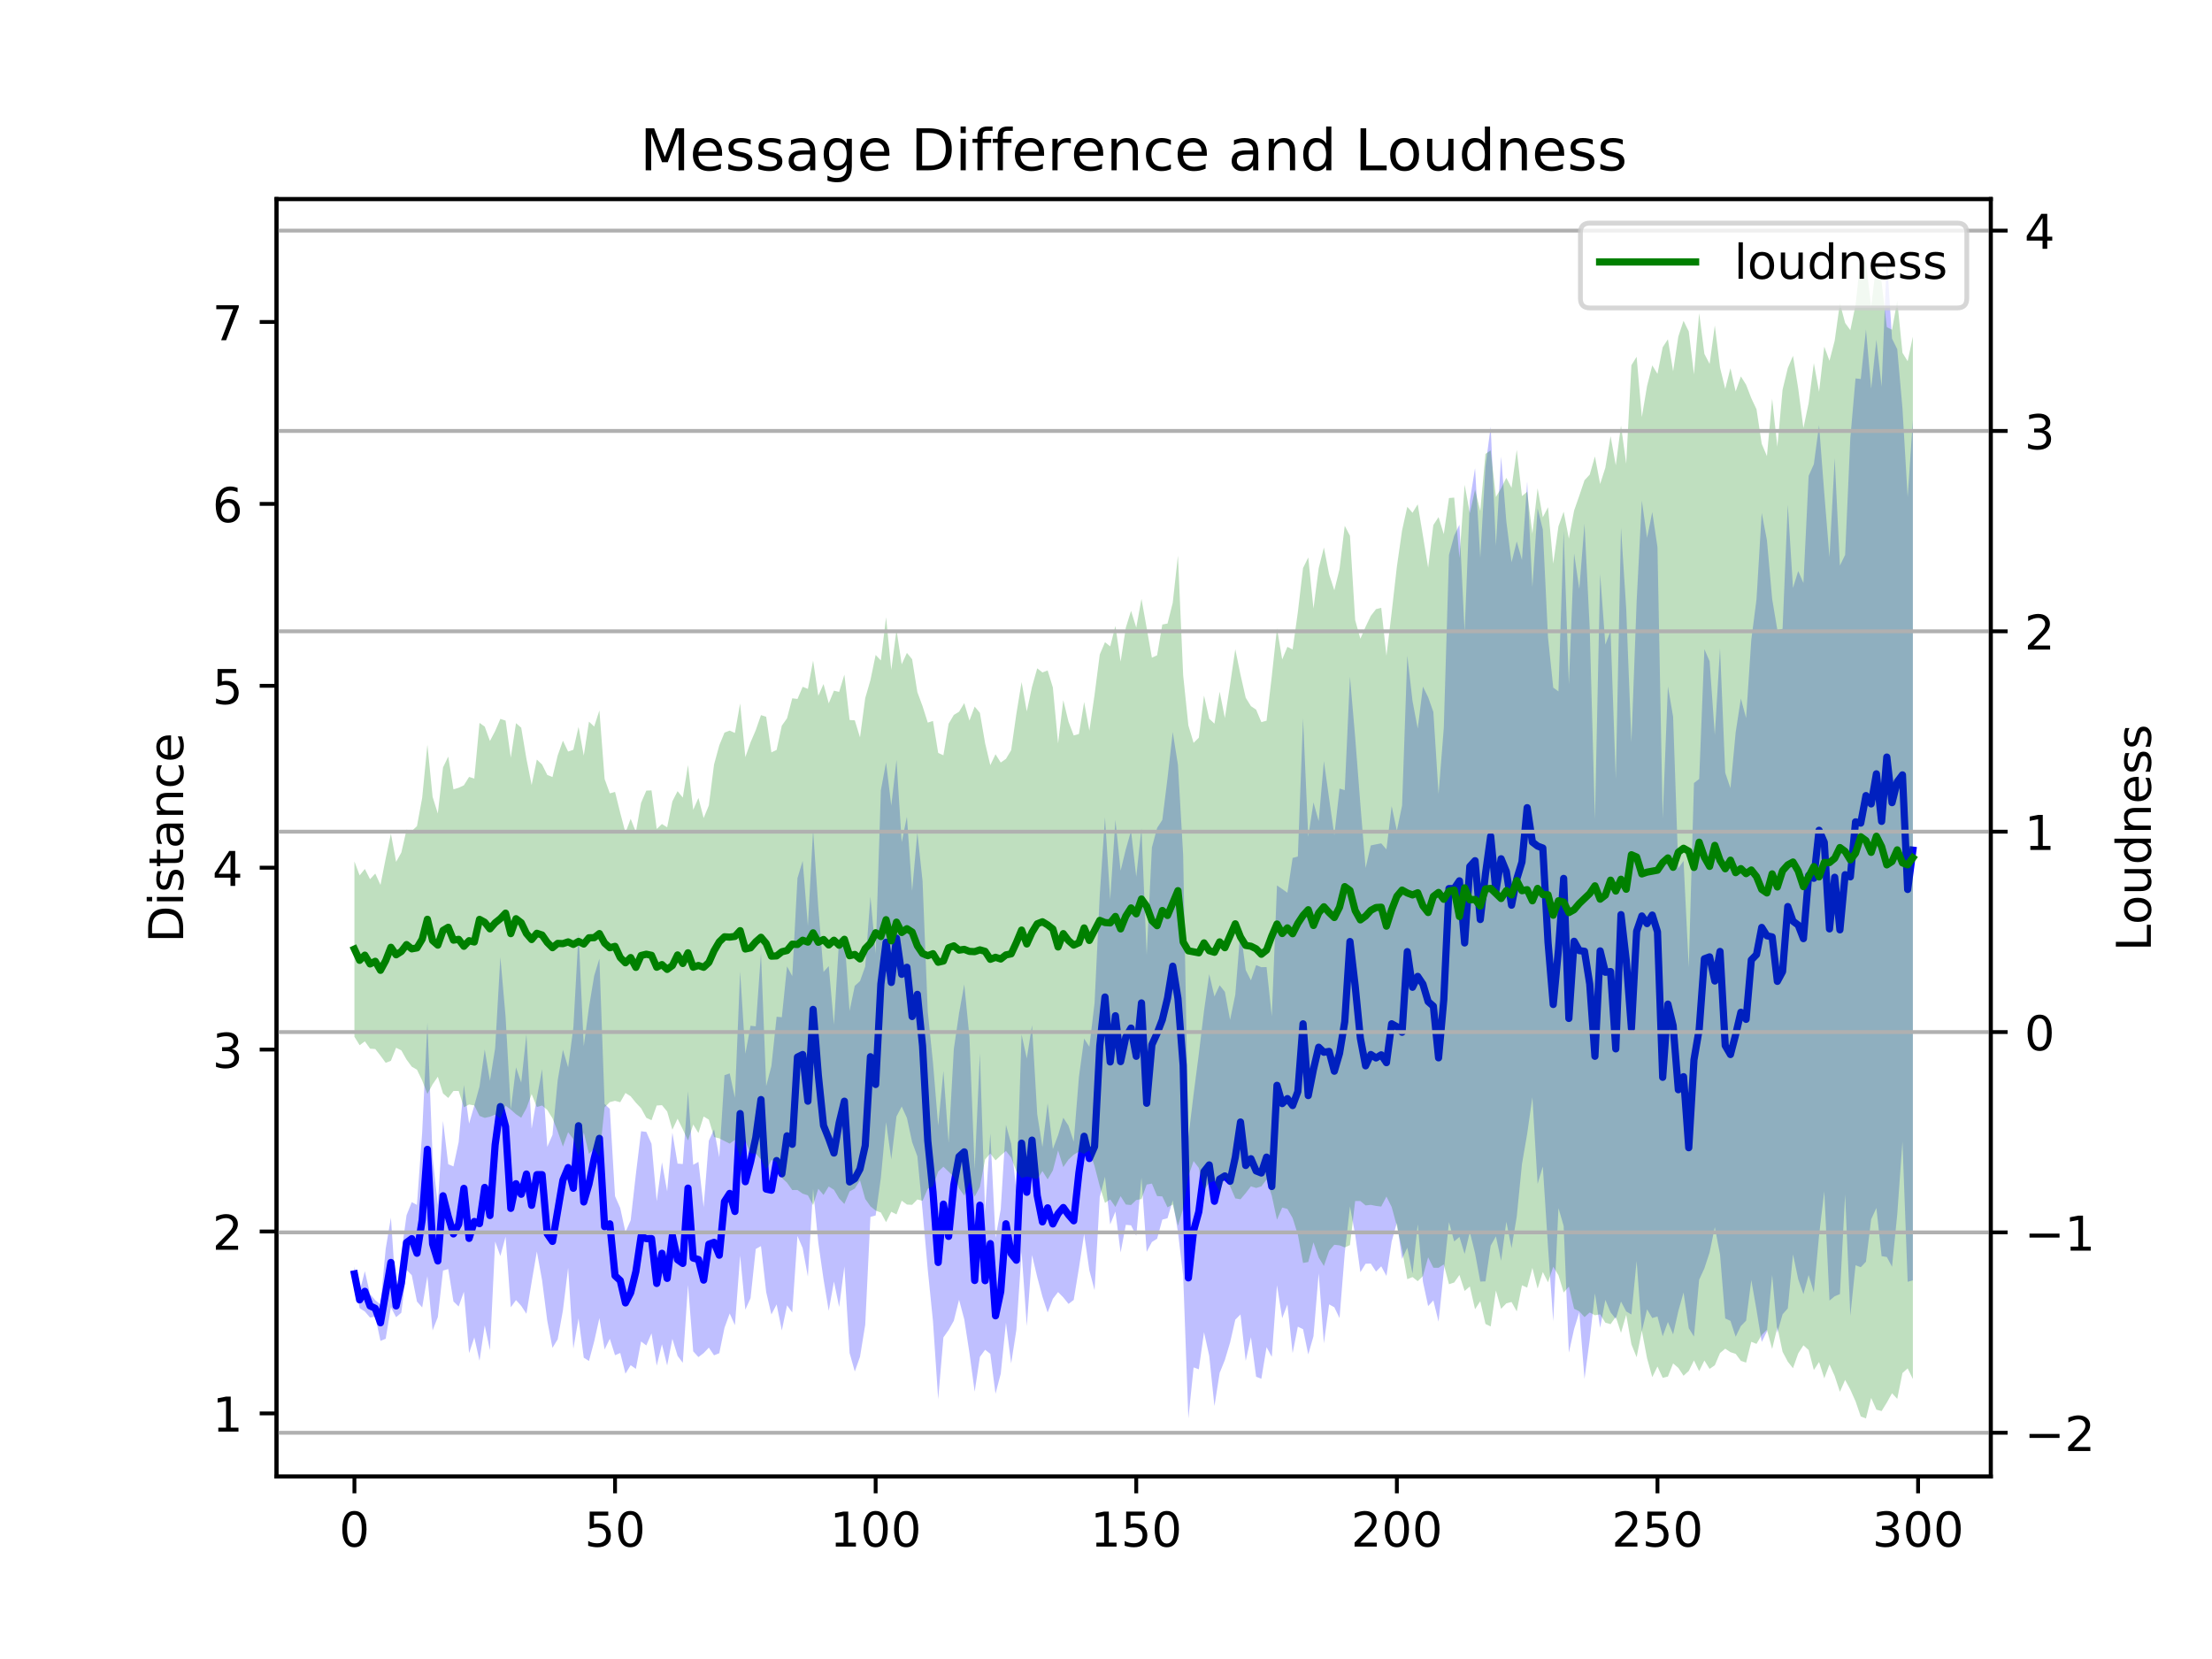 <?xml version="1.0" encoding="utf-8" standalone="no"?>
<!DOCTYPE svg PUBLIC "-//W3C//DTD SVG 1.1//EN"
  "http://www.w3.org/Graphics/SVG/1.1/DTD/svg11.dtd">
<!-- Created with matplotlib (https://matplotlib.org/) -->
<svg height="345.6pt" version="1.1" viewBox="0 0 460.8 345.6" width="460.8pt" xmlns="http://www.w3.org/2000/svg" xmlns:xlink="http://www.w3.org/1999/xlink">
 <defs>
  <style type="text/css">
*{stroke-linecap:butt;stroke-linejoin:round;}
  </style>
 </defs>
 <g id="figure_1">
  <g id="patch_1">
   <path d="M 0 345.6 
L 460.8 345.6 
L 460.8 0 
L 0 0 
z
" style="fill:#ffffff;"/>
  </g>
  <g id="axes_1">
   <g id="patch_2">
    <path d="M 57.6 307.584 
L 414.72 307.584 
L 414.72 41.472 
L 57.6 41.472 
z
" style="fill:#ffffff;"/>
   </g>
   <g id="PolyCollection_1">
    <path clip-path="url(#pe63320ca0f)" d="M 73.833 263.842 
L 73.833 266.896 
L 74.919 272.53 
L 76.004 273.203 
L 77.09 274.478 
L 78.176 274.266 
L 79.262 279.339 
L 80.348 278.882 
L 81.433 272.334 
L 82.519 274.389 
L 83.605 273.464 
L 84.691 264.527 
L 85.777 265.653 
L 86.862 271.138 
L 87.948 272.367 
L 89.034 265.833 
L 90.12 277.148 
L 91.206 274.368 
L 92.291 264.687 
L 93.377 264.364 
L 94.463 271.114 
L 95.549 272.164 
L 96.635 269.096 
L 97.72 281.893 
L 98.806 278.613 
L 99.892 283.471 
L 100.978 276.091 
L 102.064 281.281 
L 103.149 258.628 
L 104.235 261.657 
L 105.321 257.613 
L 106.407 272.34 
L 107.493 270.83 
L 108.578 272.038 
L 109.664 273.678 
L 110.75 267.068 
L 111.836 260.702 
L 112.922 266.686 
L 114.007 275.148 
L 115.093 280.789 
L 116.179 278.996 
L 117.265 272.99 
L 118.351 264.108 
L 119.436 280.964 
L 120.522 274.63 
L 121.608 282.828 
L 122.694 283.518 
L 123.78 279.442 
L 124.865 274.583 
L 125.951 281.126 
L 127.037 278.894 
L 128.123 282.318 
L 129.209 281.85 
L 130.294 286.161 
L 131.38 284.39 
L 132.466 285.159 
L 133.552 279.448 
L 134.638 280.282 
L 135.723 277.76 
L 136.809 284.496 
L 137.895 280.029 
L 138.981 284.449 
L 140.067 278.902 
L 141.152 282.446 
L 142.238 283.9 
L 143.324 267.671 
L 144.41 281.509 
L 145.496 282.706 
L 146.581 281.879 
L 147.667 280.74 
L 148.753 282.344 
L 149.839 281.889 
L 150.925 276.606 
L 152.01 273.618 
L 153.096 276.059 
L 154.182 261.576 
L 155.268 272.831 
L 156.354 270.427 
L 157.439 260.184 
L 158.525 259.584 
L 159.611 269.182 
L 160.697 273.827 
L 161.783 271.727 
L 162.868 277.153 
L 163.954 271.922 
L 165.04 273.428 
L 166.126 257.474 
L 167.212 260.015 
L 168.297 265.936 
L 169.383 247.678 
L 170.469 258.898 
L 171.555 266.474 
L 172.641 273.062 
L 173.726 266.96 
L 174.812 272.277 
L 175.898 263.815 
L 176.984 281.846 
L 178.07 285.71 
L 179.155 282.65 
L 180.241 275.971 
L 181.327 253.499 
L 182.413 253.203 
L 183.499 245.383 
L 184.584 233.774 
L 185.67 241.513 
L 186.756 232.579 
L 187.842 230.508 
L 188.928 232.884 
L 190.013 237.927 
L 191.099 240.876 
L 192.185 252.198 
L 193.271 264.507 
L 194.357 275.238 
L 195.442 291.487 
L 196.528 278.603 
L 197.614 277.068 
L 198.7 275.137 
L 199.786 270.758 
L 200.871 274.842 
L 201.957 281.858 
L 203.043 289.916 
L 204.129 282.677 
L 205.215 281.181 
L 206.3 282.029 
L 207.386 290.337 
L 208.472 286.19 
L 209.558 275.553 
L 210.644 284.027 
L 211.729 277.004 
L 212.815 260.774 
L 213.901 276.265 
L 214.987 261.455 
L 216.073 266.028 
L 217.158 270.121 
L 218.244 273.41 
L 219.33 270.565 
L 220.416 269.158 
L 221.502 270.269 
L 222.587 271.625 
L 223.673 270.798 
L 224.759 264.183 
L 225.845 257.049 
L 226.931 264.635 
L 228.016 268.767 
L 229.102 249.303 
L 230.188 245.146 
L 231.274 255.068 
L 232.36 252.393 
L 233.445 260.924 
L 234.531 255.149 
L 235.617 255.257 
L 236.703 257.443 
L 237.789 245.321 
L 238.875 260.78 
L 239.96 258.734 
L 241.046 258.043 
L 242.132 254.069 
L 243.218 253.767 
L 244.304 250.057 
L 245.389 256.661 
L 246.475 265.758 
L 247.561 295.488 
L 248.647 284.859 
L 249.733 285.249 
L 250.818 277.531 
L 251.904 282.436 
L 252.99 292.918 
L 254.076 286.008 
L 255.162 283.312 
L 256.247 279.688 
L 257.333 274.915 
L 258.419 273.826 
L 259.505 283.501 
L 260.591 278.552 
L 261.676 286.797 
L 262.762 287.232 
L 263.848 280.638 
L 264.934 282.653 
L 266.02 267.73 
L 267.105 274.6 
L 268.191 271.743 
L 269.277 281.885 
L 270.363 276.368 
L 271.449 276.892 
L 272.534 282.155 
L 273.62 278.372 
L 274.706 265.258 
L 275.792 279.853 
L 276.878 271.718 
L 277.963 272.328 
L 279.049 274.579 
L 280.135 261.061 
L 281.221 251.328 
L 282.307 257.185 
L 283.392 265.023 
L 284.478 263.259 
L 285.564 263.226 
L 286.65 264.889 
L 287.736 263.796 
L 288.821 265.806 
L 289.907 258.626 
L 290.993 254.704 
L 292.079 262.263 
L 293.165 259.913 
L 294.25 265.316 
L 295.336 255.015 
L 296.422 266.999 
L 297.508 272.078 
L 298.594 270.9 
L 299.679 275.325 
L 300.765 264.854 
L 301.851 254.617 
L 302.937 258.617 
L 304.023 257.673 
L 305.108 261.219 
L 306.194 256.68 
L 307.28 261.066 
L 308.366 266.974 
L 309.452 266.933 
L 310.537 259.5 
L 311.623 257.547 
L 312.709 262.658 
L 313.795 254.506 
L 314.881 260.001 
L 315.966 253.442 
L 317.052 242.506 
L 318.138 236.195 
L 319.224 228.573 
L 320.31 246.631 
L 321.395 243.015 
L 322.481 259.748 
L 323.567 275.271 
L 324.653 251.665 
L 325.739 255.399 
L 326.824 281.787 
L 327.91 276.884 
L 328.996 273.385 
L 330.082 287.24 
L 331.168 279.094 
L 332.253 269.437 
L 333.339 276.594 
L 334.425 270.791 
L 335.511 273.383 
L 336.597 274.763 
L 337.682 271.131 
L 338.768 273.191 
L 339.854 273.834 
L 340.94 262.711 
L 342.026 277.337 
L 343.111 272.76 
L 344.197 274.577 
L 345.283 274.251 
L 346.369 278.38 
L 347.455 275.388 
L 348.54 277.979 
L 349.626 273.134 
L 350.712 269.252 
L 351.798 276.689 
L 352.884 278.435 
L 353.969 266.588 
L 355.055 264.226 
L 356.141 260.912 
L 357.227 255.636 
L 358.313 261.354 
L 359.398 274.652 
L 360.484 275.163 
L 361.57 278.469 
L 362.656 276.239 
L 363.742 275.126 
L 364.827 266.667 
L 365.913 272.882 
L 366.999 279.552 
L 368.085 277.334 
L 369.171 265.6 
L 370.256 277.638 
L 371.342 273.803 
L 372.428 272.56 
L 373.514 261.327 
L 374.6 266.475 
L 375.685 269.604 
L 376.771 265.62 
L 377.857 269.237 
L 378.943 257.357 
L 380.029 248.178 
L 381.114 270.938 
L 382.2 270.041 
L 383.286 269.585 
L 384.372 248.829 
L 385.458 274.103 
L 386.543 263.577 
L 387.629 263.984 
L 388.715 262.835 
L 389.801 253.993 
L 390.887 251.643 
L 391.972 261.678 
L 393.058 261.857 
L 394.144 263.888 
L 395.23 252.988 
L 396.316 237.837 
L 397.401 267.028 
L 398.487 266.712 
L 398.487 87.493 
L 398.487 87.493 
L 397.401 103.558 
L 396.316 85.007 
L 395.23 72.733 
L 394.144 70.531 
L 393.058 53.568 
L 391.972 80.535 
L 390.887 70.764 
L 389.801 80.952 
L 388.715 68.633 
L 387.629 78.95 
L 386.543 78.827 
L 385.458 91.235 
L 384.372 115.596 
L 383.286 117.824 
L 382.2 95.455 
L 381.114 116.074 
L 380.029 102.752 
L 378.943 88.572 
L 377.857 96.69 
L 376.771 99.135 
L 375.685 121.468 
L 374.6 118.949 
L 373.514 122.482 
L 372.428 105.138 
L 371.342 130.998 
L 370.256 131.231 
L 369.171 124.749 
L 368.085 112.546 
L 366.999 106.851 
L 365.913 124.829 
L 364.827 133.292 
L 363.742 149.569 
L 362.656 145.508 
L 361.57 152.565 
L 360.484 164.186 
L 359.398 160.976 
L 358.313 135.06 
L 357.227 153.086 
L 356.141 137.75 
L 355.055 135.234 
L 353.969 162.272 
L 352.884 163.116 
L 351.798 201.493 
L 350.712 179.336 
L 349.626 180.888 
L 348.54 149.299 
L 347.455 142.972 
L 346.369 170.466 
L 345.283 113.971 
L 344.197 106.671 
L 343.111 112.047 
L 342.026 104.285 
L 340.94 125.299 
L 339.854 154.607 
L 338.768 126.76 
L 337.682 109.927 
L 336.597 162.238 
L 335.511 131.401 
L 334.425 134.286 
L 333.339 119.584 
L 332.253 170.644 
L 331.168 130.846 
L 330.082 109.097 
L 328.996 122.687 
L 327.91 115.285 
L 326.824 142.528 
L 325.739 110.58 
L 324.653 144.032 
L 323.567 143.235 
L 322.481 132.796 
L 321.395 110.304 
L 320.31 105.878 
L 319.224 122.273 
L 318.138 100.306 
L 317.052 116.624 
L 315.966 112.786 
L 314.881 117.136 
L 313.795 108.609 
L 312.709 95.138 
L 311.623 113.687 
L 310.537 88.905 
L 309.452 97.159 
L 308.366 116.135 
L 307.28 97.527 
L 306.194 104.313 
L 305.108 131.651 
L 304.023 109.307 
L 302.937 111.585 
L 301.851 115.586 
L 300.765 151.691 
L 299.679 165.408 
L 298.594 148.304 
L 297.508 145.234 
L 296.422 143.031 
L 295.336 151.777 
L 294.25 146.007 
L 293.165 136.572 
L 292.079 167.806 
L 290.993 173.05 
L 289.907 167.919 
L 288.821 176.945 
L 287.736 175.682 
L 286.65 175.891 
L 285.564 176.123 
L 284.478 180.813 
L 283.392 167.573 
L 282.307 153.579 
L 281.221 140.952 
L 280.135 164.608 
L 279.049 164.274 
L 277.963 173.98 
L 276.878 166.339 
L 275.792 158.554 
L 274.706 171.045 
L 273.62 167.144 
L 272.534 174.308 
L 271.449 149.671 
L 270.363 178.435 
L 269.277 178.722 
L 268.191 185.973 
L 267.105 185.2 
L 266.02 184.45 
L 264.934 211.686 
L 263.848 201.457 
L 262.762 201.484 
L 261.676 201.05 
L 260.591 204.217 
L 259.505 202.082 
L 258.419 193.652 
L 257.333 207.216 
L 256.247 212.461 
L 255.162 206.615 
L 254.076 205.243 
L 252.99 207.58 
L 251.904 202.92 
L 250.818 210.576 
L 249.733 219.596 
L 248.647 227.933 
L 247.561 236.925 
L 246.475 178.089 
L 245.389 159.33 
L 244.304 152.5 
L 243.218 162.077 
L 242.132 170.803 
L 241.046 172.477 
L 239.96 176.536 
L 238.875 198.884 
L 237.789 172.54 
L 236.703 182.64 
L 235.617 173.085 
L 234.531 176.904 
L 233.445 181.381 
L 232.36 170.796 
L 231.274 187.376 
L 230.188 170.243 
L 229.102 186.394 
L 228.016 208.947 
L 226.931 218.051 
L 225.845 216.359 
L 224.759 224.372 
L 223.673 237.826 
L 222.587 234.495 
L 221.502 232.832 
L 220.416 236.495 
L 219.33 239.377 
L 218.244 229.821 
L 217.158 238.96 
L 216.073 232.097 
L 214.987 213.568 
L 213.901 220.482 
L 212.815 215.503 
L 211.729 248.046 
L 210.644 238.272 
L 209.558 234.324 
L 208.472 251.903 
L 207.386 257.874 
L 206.3 236.104 
L 205.215 252.391 
L 204.129 219.449 
L 203.043 243.577 
L 201.957 216.037 
L 200.871 205.069 
L 199.786 211.087 
L 198.7 218.513 
L 197.614 238.06 
L 196.528 223.089 
L 195.442 234.498 
L 194.357 221.369 
L 193.271 210.745 
L 192.185 183.526 
L 191.099 173.41 
L 190.013 185.591 
L 188.928 170.122 
L 187.842 175.434 
L 186.756 158.293 
L 185.67 167.816 
L 184.584 158.812 
L 183.499 164.635 
L 182.413 198.623 
L 181.327 186.772 
L 180.241 201.341 
L 179.155 204.381 
L 178.07 205.368 
L 176.984 210.587 
L 175.898 194.99 
L 174.812 195.512 
L 173.726 213.446 
L 172.641 201.263 
L 171.555 202.458 
L 170.469 189.013 
L 169.383 172.879 
L 168.297 192.866 
L 167.212 179.336 
L 166.126 182.936 
L 165.04 203.343 
L 163.954 201.307 
L 162.868 211.914 
L 161.783 211.799 
L 160.697 222.064 
L 159.611 226.235 
L 158.525 198.537 
L 157.439 213.801 
L 156.354 213.686 
L 155.268 219.519 
L 154.182 202.378 
L 153.096 228.678 
L 152.01 223.607 
L 150.925 223.989 
L 149.839 241.077 
L 148.753 235.267 
L 147.667 237.628 
L 146.581 251.463 
L 145.496 242.038 
L 144.41 242.654 
L 143.324 227.346 
L 142.238 242.491 
L 141.152 242.399 
L 140.067 235.964 
L 138.981 248.175 
L 137.895 242.14 
L 136.809 250.236 
L 135.723 238.285 
L 134.638 235.793 
L 133.552 235.657 
L 132.466 244.588 
L 131.38 254.209 
L 130.294 256.682 
L 129.209 251.666 
L 128.123 249.182 
L 127.037 231.001 
L 125.951 229.97 
L 124.865 199.705 
L 123.78 203.263 
L 122.694 209.823 
L 121.608 217.952 
L 120.522 194.401 
L 119.436 214.115 
L 118.351 222.349 
L 117.265 218.685 
L 116.179 225.041 
L 115.093 236.423 
L 114.007 238.923 
L 112.922 222.722 
L 111.836 228.714 
L 110.75 235.11 
L 109.664 215.467 
L 108.578 225.536 
L 107.493 222.343 
L 106.407 231.106 
L 105.321 211.774 
L 104.235 199.39 
L 103.149 218.335 
L 102.064 225.144 
L 100.978 218.635 
L 99.892 226.338 
L 98.806 230.307 
L 97.72 234.067 
L 96.635 226.025 
L 95.549 237.899 
L 94.463 242.981 
L 93.377 242.528 
L 92.291 233.52 
L 91.206 250.995 
L 90.12 241.132 
L 89.034 213.032 
L 87.948 235.878 
L 86.862 251.011 
L 85.777 250.426 
L 84.691 253.158 
L 83.605 261.099 
L 82.519 269.711 
L 81.433 253.664 
L 80.348 260.15 
L 79.262 271.784 
L 78.176 270.852 
L 77.09 269.598 
L 76.004 264.814 
L 74.919 269.045 
L 73.833 263.842 
z
" style="fill:#0000ff;fill-opacity:0.25;"/>
   </g>
   <g id="matplotlib.axis_1">
    <g id="xtick_1">
     <g id="line2d_1">
      <defs>
       <path d="M 0 0 
L 0 3.5 
" id="m7b8baf2925" style="stroke:#000000;stroke-width:0.8;"/>
      </defs>
      <g>
       <use style="stroke:#000000;stroke-width:0.8;" x="73.833" xlink:href="#m7b8baf2925" y="307.584"/>
      </g>
     </g>
     <g id="text_1">
      <!-- 0 -->
      <defs>
       <path d="M 31.781 66.406 
Q 24.172 66.406 20.328 58.906 
Q 16.5 51.422 16.5 36.375 
Q 16.5 21.391 20.328 13.891 
Q 24.172 6.391 31.781 6.391 
Q 39.453 6.391 43.281 13.891 
Q 47.125 21.391 47.125 36.375 
Q 47.125 51.422 43.281 58.906 
Q 39.453 66.406 31.781 66.406 
z
M 31.781 74.219 
Q 44.047 74.219 50.516 64.516 
Q 56.984 54.828 56.984 36.375 
Q 56.984 17.969 50.516 8.266 
Q 44.047 -1.422 31.781 -1.422 
Q 19.531 -1.422 13.062 8.266 
Q 6.594 17.969 6.594 36.375 
Q 6.594 54.828 13.062 64.516 
Q 19.531 74.219 31.781 74.219 
z
" id="DejaVuSans-48"/>
      </defs>
      <g transform="translate(70.651 322.182)scale(0.1 -0.1)">
       <use xlink:href="#DejaVuSans-48"/>
      </g>
     </g>
    </g>
    <g id="xtick_2">
     <g id="line2d_2">
      <g>
       <use style="stroke:#000000;stroke-width:0.8;" x="128.123" xlink:href="#m7b8baf2925" y="307.584"/>
      </g>
     </g>
     <g id="text_2">
      <!-- 50 -->
      <defs>
       <path d="M 10.797 72.906 
L 49.516 72.906 
L 49.516 64.594 
L 19.828 64.594 
L 19.828 46.734 
Q 21.969 47.469 24.109 47.828 
Q 26.266 48.188 28.422 48.188 
Q 40.625 48.188 47.75 41.5 
Q 54.891 34.812 54.891 23.391 
Q 54.891 11.625 47.562 5.094 
Q 40.234 -1.422 26.906 -1.422 
Q 22.312 -1.422 17.547 -0.641 
Q 12.797 0.141 7.719 1.703 
L 7.719 11.625 
Q 12.109 9.234 16.797 8.062 
Q 21.484 6.891 26.703 6.891 
Q 35.156 6.891 40.078 11.328 
Q 45.016 15.766 45.016 23.391 
Q 45.016 31 40.078 35.438 
Q 35.156 39.891 26.703 39.891 
Q 22.75 39.891 18.812 39.016 
Q 14.891 38.141 10.797 36.281 
z
" id="DejaVuSans-53"/>
      </defs>
      <g transform="translate(121.76 322.182)scale(0.1 -0.1)">
       <use xlink:href="#DejaVuSans-53"/>
       <use x="63.623" xlink:href="#DejaVuSans-48"/>
      </g>
     </g>
    </g>
    <g id="xtick_3">
     <g id="line2d_3">
      <g>
       <use style="stroke:#000000;stroke-width:0.8;" x="182.413" xlink:href="#m7b8baf2925" y="307.584"/>
      </g>
     </g>
     <g id="text_3">
      <!-- 100 -->
      <defs>
       <path d="M 12.406 8.297 
L 28.516 8.297 
L 28.516 63.922 
L 10.984 60.406 
L 10.984 69.391 
L 28.422 72.906 
L 38.281 72.906 
L 38.281 8.297 
L 54.391 8.297 
L 54.391 0 
L 12.406 0 
z
" id="DejaVuSans-49"/>
      </defs>
      <g transform="translate(172.869 322.182)scale(0.1 -0.1)">
       <use xlink:href="#DejaVuSans-49"/>
       <use x="63.623" xlink:href="#DejaVuSans-48"/>
       <use x="127.246" xlink:href="#DejaVuSans-48"/>
      </g>
     </g>
    </g>
    <g id="xtick_4">
     <g id="line2d_4">
      <g>
       <use style="stroke:#000000;stroke-width:0.8;" x="236.703" xlink:href="#m7b8baf2925" y="307.584"/>
      </g>
     </g>
     <g id="text_4">
      <!-- 150 -->
      <g transform="translate(227.159 322.182)scale(0.1 -0.1)">
       <use xlink:href="#DejaVuSans-49"/>
       <use x="63.623" xlink:href="#DejaVuSans-53"/>
       <use x="127.246" xlink:href="#DejaVuSans-48"/>
      </g>
     </g>
    </g>
    <g id="xtick_5">
     <g id="line2d_5">
      <g>
       <use style="stroke:#000000;stroke-width:0.8;" x="290.993" xlink:href="#m7b8baf2925" y="307.584"/>
      </g>
     </g>
     <g id="text_5">
      <!-- 200 -->
      <defs>
       <path d="M 19.188 8.297 
L 53.609 8.297 
L 53.609 0 
L 7.328 0 
L 7.328 8.297 
Q 12.938 14.109 22.625 23.891 
Q 32.328 33.688 34.812 36.531 
Q 39.547 41.844 41.422 45.531 
Q 43.312 49.219 43.312 52.781 
Q 43.312 58.594 39.234 62.25 
Q 35.156 65.922 28.609 65.922 
Q 23.969 65.922 18.812 64.312 
Q 13.672 62.703 7.812 59.422 
L 7.812 69.391 
Q 13.766 71.781 18.938 73 
Q 24.125 74.219 28.422 74.219 
Q 39.75 74.219 46.484 68.547 
Q 53.219 62.891 53.219 53.422 
Q 53.219 48.922 51.531 44.891 
Q 49.859 40.875 45.406 35.406 
Q 44.188 33.984 37.641 27.219 
Q 31.109 20.453 19.188 8.297 
z
" id="DejaVuSans-50"/>
      </defs>
      <g transform="translate(281.449 322.182)scale(0.1 -0.1)">
       <use xlink:href="#DejaVuSans-50"/>
       <use x="63.623" xlink:href="#DejaVuSans-48"/>
       <use x="127.246" xlink:href="#DejaVuSans-48"/>
      </g>
     </g>
    </g>
    <g id="xtick_6">
     <g id="line2d_6">
      <g>
       <use style="stroke:#000000;stroke-width:0.8;" x="345.283" xlink:href="#m7b8baf2925" y="307.584"/>
      </g>
     </g>
     <g id="text_6">
      <!-- 250 -->
      <g transform="translate(335.739 322.182)scale(0.1 -0.1)">
       <use xlink:href="#DejaVuSans-50"/>
       <use x="63.623" xlink:href="#DejaVuSans-53"/>
       <use x="127.246" xlink:href="#DejaVuSans-48"/>
      </g>
     </g>
    </g>
    <g id="xtick_7">
     <g id="line2d_7">
      <g>
       <use style="stroke:#000000;stroke-width:0.8;" x="399.573" xlink:href="#m7b8baf2925" y="307.584"/>
      </g>
     </g>
     <g id="text_7">
      <!-- 300 -->
      <defs>
       <path d="M 40.578 39.312 
Q 47.656 37.797 51.625 33 
Q 55.609 28.219 55.609 21.188 
Q 55.609 10.406 48.188 4.484 
Q 40.766 -1.422 27.094 -1.422 
Q 22.516 -1.422 17.656 -0.516 
Q 12.797 0.391 7.625 2.203 
L 7.625 11.719 
Q 11.719 9.328 16.594 8.109 
Q 21.484 6.891 26.812 6.891 
Q 36.078 6.891 40.938 10.547 
Q 45.797 14.203 45.797 21.188 
Q 45.797 27.641 41.281 31.266 
Q 36.766 34.906 28.719 34.906 
L 20.219 34.906 
L 20.219 43.016 
L 29.109 43.016 
Q 36.375 43.016 40.234 45.922 
Q 44.094 48.828 44.094 54.297 
Q 44.094 59.906 40.109 62.906 
Q 36.141 65.922 28.719 65.922 
Q 24.656 65.922 20.016 65.031 
Q 15.375 64.156 9.812 62.312 
L 9.812 71.094 
Q 15.438 72.656 20.344 73.438 
Q 25.25 74.219 29.594 74.219 
Q 40.828 74.219 47.359 69.109 
Q 53.906 64.016 53.906 55.328 
Q 53.906 49.266 50.438 45.094 
Q 46.969 40.922 40.578 39.312 
z
" id="DejaVuSans-51"/>
      </defs>
      <g transform="translate(390.029 322.182)scale(0.1 -0.1)">
       <use xlink:href="#DejaVuSans-51"/>
       <use x="63.623" xlink:href="#DejaVuSans-48"/>
       <use x="127.246" xlink:href="#DejaVuSans-48"/>
      </g>
     </g>
    </g>
   </g>
   <g id="matplotlib.axis_2">
    <g id="ytick_1">
     <g id="line2d_8">
      <defs>
       <path d="M 0 0 
L -3.5 0 
" id="m0fe759ffc3" style="stroke:#000000;stroke-width:0.8;"/>
      </defs>
      <g>
       <use style="stroke:#000000;stroke-width:0.8;" x="57.6" xlink:href="#m0fe759ffc3" y="294.436"/>
      </g>
     </g>
     <g id="text_8">
      <!-- 1 -->
      <g transform="translate(44.237 298.235)scale(0.1 -0.1)">
       <use xlink:href="#DejaVuSans-49"/>
      </g>
     </g>
    </g>
    <g id="ytick_2">
     <g id="line2d_9">
      <g>
       <use style="stroke:#000000;stroke-width:0.8;" x="57.6" xlink:href="#m0fe759ffc3" y="256.543"/>
      </g>
     </g>
     <g id="text_9">
      <!-- 2 -->
      <g transform="translate(44.237 260.342)scale(0.1 -0.1)">
       <use xlink:href="#DejaVuSans-50"/>
      </g>
     </g>
    </g>
    <g id="ytick_3">
     <g id="line2d_10">
      <g>
       <use style="stroke:#000000;stroke-width:0.8;" x="57.6" xlink:href="#m0fe759ffc3" y="218.65"/>
      </g>
     </g>
     <g id="text_10">
      <!-- 3 -->
      <g transform="translate(44.237 222.449)scale(0.1 -0.1)">
       <use xlink:href="#DejaVuSans-51"/>
      </g>
     </g>
    </g>
    <g id="ytick_4">
     <g id="line2d_11">
      <g>
       <use style="stroke:#000000;stroke-width:0.8;" x="57.6" xlink:href="#m0fe759ffc3" y="180.757"/>
      </g>
     </g>
     <g id="text_11">
      <!-- 4 -->
      <defs>
       <path d="M 37.797 64.312 
L 12.891 25.391 
L 37.797 25.391 
z
M 35.203 72.906 
L 47.609 72.906 
L 47.609 25.391 
L 58.016 25.391 
L 58.016 17.188 
L 47.609 17.188 
L 47.609 0 
L 37.797 0 
L 37.797 17.188 
L 4.891 17.188 
L 4.891 26.703 
z
" id="DejaVuSans-52"/>
      </defs>
      <g transform="translate(44.237 184.556)scale(0.1 -0.1)">
       <use xlink:href="#DejaVuSans-52"/>
      </g>
     </g>
    </g>
    <g id="ytick_5">
     <g id="line2d_12">
      <g>
       <use style="stroke:#000000;stroke-width:0.8;" x="57.6" xlink:href="#m0fe759ffc3" y="142.864"/>
      </g>
     </g>
     <g id="text_12">
      <!-- 5 -->
      <g transform="translate(44.237 146.663)scale(0.1 -0.1)">
       <use xlink:href="#DejaVuSans-53"/>
      </g>
     </g>
    </g>
    <g id="ytick_6">
     <g id="line2d_13">
      <g>
       <use style="stroke:#000000;stroke-width:0.8;" x="57.6" xlink:href="#m0fe759ffc3" y="104.971"/>
      </g>
     </g>
     <g id="text_13">
      <!-- 6 -->
      <defs>
       <path d="M 33.016 40.375 
Q 26.375 40.375 22.484 35.828 
Q 18.609 31.297 18.609 23.391 
Q 18.609 15.531 22.484 10.953 
Q 26.375 6.391 33.016 6.391 
Q 39.656 6.391 43.531 10.953 
Q 47.406 15.531 47.406 23.391 
Q 47.406 31.297 43.531 35.828 
Q 39.656 40.375 33.016 40.375 
z
M 52.594 71.297 
L 52.594 62.312 
Q 48.875 64.062 45.094 64.984 
Q 41.312 65.922 37.594 65.922 
Q 27.828 65.922 22.672 59.328 
Q 17.531 52.734 16.797 39.406 
Q 19.672 43.656 24.016 45.922 
Q 28.375 48.188 33.594 48.188 
Q 44.578 48.188 50.953 41.516 
Q 57.328 34.859 57.328 23.391 
Q 57.328 12.156 50.688 5.359 
Q 44.047 -1.422 33.016 -1.422 
Q 20.359 -1.422 13.672 8.266 
Q 6.984 17.969 6.984 36.375 
Q 6.984 53.656 15.188 63.938 
Q 23.391 74.219 37.203 74.219 
Q 40.922 74.219 44.703 73.484 
Q 48.484 72.75 52.594 71.297 
z
" id="DejaVuSans-54"/>
      </defs>
      <g transform="translate(44.237 108.77)scale(0.1 -0.1)">
       <use xlink:href="#DejaVuSans-54"/>
      </g>
     </g>
    </g>
    <g id="ytick_7">
     <g id="line2d_14">
      <g>
       <use style="stroke:#000000;stroke-width:0.8;" x="57.6" xlink:href="#m0fe759ffc3" y="67.078"/>
      </g>
     </g>
     <g id="text_14">
      <!-- 7 -->
      <defs>
       <path d="M 8.203 72.906 
L 55.078 72.906 
L 55.078 68.703 
L 28.609 0 
L 18.312 0 
L 43.219 64.594 
L 8.203 64.594 
z
" id="DejaVuSans-55"/>
      </defs>
      <g transform="translate(44.237 70.877)scale(0.1 -0.1)">
       <use xlink:href="#DejaVuSans-55"/>
      </g>
     </g>
    </g>
    <g id="text_15">
     <!-- Distance -->
     <defs>
      <path d="M 19.672 64.797 
L 19.672 8.109 
L 31.594 8.109 
Q 46.688 8.109 53.688 14.938 
Q 60.688 21.781 60.688 36.531 
Q 60.688 51.172 53.688 57.984 
Q 46.688 64.797 31.594 64.797 
z
M 9.812 72.906 
L 30.078 72.906 
Q 51.266 72.906 61.172 64.094 
Q 71.094 55.281 71.094 36.531 
Q 71.094 17.672 61.125 8.828 
Q 51.172 0 30.078 0 
L 9.812 0 
z
" id="DejaVuSans-68"/>
      <path d="M 9.422 54.688 
L 18.406 54.688 
L 18.406 0 
L 9.422 0 
z
M 9.422 75.984 
L 18.406 75.984 
L 18.406 64.594 
L 9.422 64.594 
z
" id="DejaVuSans-105"/>
      <path d="M 44.281 53.078 
L 44.281 44.578 
Q 40.484 46.531 36.375 47.5 
Q 32.281 48.484 27.875 48.484 
Q 21.188 48.484 17.844 46.438 
Q 14.5 44.391 14.5 40.281 
Q 14.5 37.156 16.891 35.375 
Q 19.281 33.594 26.516 31.984 
L 29.594 31.297 
Q 39.156 29.25 43.188 25.516 
Q 47.219 21.781 47.219 15.094 
Q 47.219 7.469 41.188 3.016 
Q 35.156 -1.422 24.609 -1.422 
Q 20.219 -1.422 15.453 -0.562 
Q 10.688 0.297 5.422 2 
L 5.422 11.281 
Q 10.406 8.688 15.234 7.391 
Q 20.062 6.109 24.812 6.109 
Q 31.156 6.109 34.562 8.281 
Q 37.984 10.453 37.984 14.406 
Q 37.984 18.062 35.516 20.016 
Q 33.062 21.969 24.703 23.781 
L 21.578 24.516 
Q 13.234 26.266 9.516 29.906 
Q 5.812 33.547 5.812 39.891 
Q 5.812 47.609 11.281 51.797 
Q 16.75 56 26.812 56 
Q 31.781 56 36.172 55.266 
Q 40.578 54.547 44.281 53.078 
z
" id="DejaVuSans-115"/>
      <path d="M 18.312 70.219 
L 18.312 54.688 
L 36.812 54.688 
L 36.812 47.703 
L 18.312 47.703 
L 18.312 18.016 
Q 18.312 11.328 20.141 9.422 
Q 21.969 7.516 27.594 7.516 
L 36.812 7.516 
L 36.812 0 
L 27.594 0 
Q 17.188 0 13.234 3.875 
Q 9.281 7.766 9.281 18.016 
L 9.281 47.703 
L 2.688 47.703 
L 2.688 54.688 
L 9.281 54.688 
L 9.281 70.219 
z
" id="DejaVuSans-116"/>
      <path d="M 34.281 27.484 
Q 23.391 27.484 19.188 25 
Q 14.984 22.516 14.984 16.5 
Q 14.984 11.719 18.141 8.906 
Q 21.297 6.109 26.703 6.109 
Q 34.188 6.109 38.703 11.406 
Q 43.219 16.703 43.219 25.484 
L 43.219 27.484 
z
M 52.203 31.203 
L 52.203 0 
L 43.219 0 
L 43.219 8.297 
Q 40.141 3.328 35.547 0.953 
Q 30.953 -1.422 24.312 -1.422 
Q 15.922 -1.422 10.953 3.297 
Q 6 8.016 6 15.922 
Q 6 25.141 12.172 29.828 
Q 18.359 34.516 30.609 34.516 
L 43.219 34.516 
L 43.219 35.406 
Q 43.219 41.609 39.141 45 
Q 35.062 48.391 27.688 48.391 
Q 23 48.391 18.547 47.266 
Q 14.109 46.141 10.016 43.891 
L 10.016 52.203 
Q 14.938 54.109 19.578 55.047 
Q 24.219 56 28.609 56 
Q 40.484 56 46.344 49.844 
Q 52.203 43.703 52.203 31.203 
z
" id="DejaVuSans-97"/>
      <path d="M 54.891 33.016 
L 54.891 0 
L 45.906 0 
L 45.906 32.719 
Q 45.906 40.484 42.875 44.328 
Q 39.844 48.188 33.797 48.188 
Q 26.516 48.188 22.312 43.547 
Q 18.109 38.922 18.109 30.906 
L 18.109 0 
L 9.078 0 
L 9.078 54.688 
L 18.109 54.688 
L 18.109 46.188 
Q 21.344 51.125 25.703 53.562 
Q 30.078 56 35.797 56 
Q 45.219 56 50.047 50.172 
Q 54.891 44.344 54.891 33.016 
z
" id="DejaVuSans-110"/>
      <path d="M 48.781 52.594 
L 48.781 44.188 
Q 44.969 46.297 41.141 47.344 
Q 37.312 48.391 33.406 48.391 
Q 24.656 48.391 19.812 42.844 
Q 14.984 37.312 14.984 27.297 
Q 14.984 17.281 19.812 11.734 
Q 24.656 6.203 33.406 6.203 
Q 37.312 6.203 41.141 7.25 
Q 44.969 8.297 48.781 10.406 
L 48.781 2.094 
Q 45.016 0.344 40.984 -0.531 
Q 36.969 -1.422 32.422 -1.422 
Q 20.062 -1.422 12.781 6.344 
Q 5.516 14.109 5.516 27.297 
Q 5.516 40.672 12.859 48.328 
Q 20.219 56 33.016 56 
Q 37.156 56 41.109 55.141 
Q 45.062 54.297 48.781 52.594 
z
" id="DejaVuSans-99"/>
      <path d="M 56.203 29.594 
L 56.203 25.203 
L 14.891 25.203 
Q 15.484 15.922 20.484 11.062 
Q 25.484 6.203 34.422 6.203 
Q 39.594 6.203 44.453 7.469 
Q 49.312 8.734 54.109 11.281 
L 54.109 2.781 
Q 49.266 0.734 44.188 -0.344 
Q 39.109 -1.422 33.891 -1.422 
Q 20.797 -1.422 13.156 6.188 
Q 5.516 13.812 5.516 26.812 
Q 5.516 40.234 12.766 48.109 
Q 20.016 56 32.328 56 
Q 43.359 56 49.781 48.891 
Q 56.203 41.797 56.203 29.594 
z
M 47.219 32.234 
Q 47.125 39.594 43.094 43.984 
Q 39.062 48.391 32.422 48.391 
Q 24.906 48.391 20.391 44.141 
Q 15.875 39.891 15.188 32.172 
z
" id="DejaVuSans-101"/>
     </defs>
     <g transform="translate(38.158 196.391)rotate(-90)scale(0.1 -0.1)">
      <use xlink:href="#DejaVuSans-68"/>
      <use x="77.002" xlink:href="#DejaVuSans-105"/>
      <use x="104.785" xlink:href="#DejaVuSans-115"/>
      <use x="156.885" xlink:href="#DejaVuSans-116"/>
      <use x="196.094" xlink:href="#DejaVuSans-97"/>
      <use x="257.373" xlink:href="#DejaVuSans-110"/>
      <use x="320.752" xlink:href="#DejaVuSans-99"/>
      <use x="375.732" xlink:href="#DejaVuSans-101"/>
     </g>
    </g>
   </g>
   <g id="line2d_15">
    <path clip-path="url(#pe63320ca0f)" d="M 73.833 265.369 
L 74.919 270.787 
L 76.004 269.008 
L 77.09 272.038 
L 78.176 272.559 
L 79.262 275.562 
L 81.433 262.999 
L 82.519 272.05 
L 83.605 267.281 
L 84.691 258.842 
L 85.777 258.039 
L 86.862 261.075 
L 87.948 254.122 
L 89.034 239.433 
L 90.12 259.14 
L 91.206 262.682 
L 92.291 249.104 
L 93.377 253.446 
L 94.463 257.047 
L 95.549 255.032 
L 96.635 247.561 
L 97.72 257.98 
L 98.806 254.46 
L 99.892 254.904 
L 100.978 247.363 
L 102.064 253.213 
L 103.149 238.481 
L 104.235 230.524 
L 105.321 234.693 
L 106.407 251.723 
L 107.493 246.587 
L 108.578 248.787 
L 109.664 244.573 
L 110.75 251.089 
L 111.836 244.708 
L 112.922 244.704 
L 114.007 257.036 
L 115.093 258.606 
L 117.265 245.838 
L 118.351 243.228 
L 119.436 247.539 
L 120.522 234.516 
L 121.608 250.39 
L 122.694 246.67 
L 123.78 241.352 
L 124.865 237.144 
L 125.951 255.548 
L 127.037 254.948 
L 128.123 265.75 
L 129.209 266.758 
L 130.294 271.421 
L 131.38 269.3 
L 132.466 264.873 
L 133.552 257.553 
L 134.638 258.037 
L 135.723 258.022 
L 136.809 267.366 
L 137.895 261.084 
L 138.981 266.312 
L 140.067 257.433 
L 141.152 262.423 
L 142.238 263.196 
L 143.324 247.508 
L 144.41 262.081 
L 145.496 262.372 
L 146.581 266.671 
L 147.667 259.184 
L 148.753 258.805 
L 149.839 261.483 
L 150.925 250.297 
L 152.01 248.612 
L 153.096 252.369 
L 154.182 231.977 
L 155.268 246.175 
L 156.354 242.056 
L 157.439 236.993 
L 158.525 229.06 
L 159.611 247.709 
L 160.697 247.945 
L 161.783 241.763 
L 162.868 244.533 
L 163.954 236.615 
L 165.04 238.386 
L 166.126 220.205 
L 167.212 219.675 
L 168.297 229.401 
L 169.383 210.279 
L 170.469 223.956 
L 171.555 234.466 
L 172.641 237.163 
L 173.726 240.203 
L 174.812 233.895 
L 175.898 229.402 
L 176.984 246.216 
L 178.07 245.539 
L 179.155 243.516 
L 180.241 238.656 
L 181.327 220.135 
L 182.413 225.913 
L 183.499 205.009 
L 184.584 196.293 
L 185.67 204.664 
L 186.756 195.436 
L 187.842 202.971 
L 188.928 201.503 
L 190.013 211.759 
L 191.099 207.143 
L 192.185 217.862 
L 193.271 237.626 
L 194.357 248.304 
L 195.442 262.993 
L 196.528 250.846 
L 197.614 257.564 
L 198.7 246.825 
L 199.786 240.923 
L 200.871 239.956 
L 201.957 248.947 
L 203.043 266.746 
L 204.129 251.063 
L 205.215 266.786 
L 206.3 259.066 
L 207.386 274.106 
L 208.472 269.047 
L 209.558 254.938 
L 210.644 261.149 
L 211.729 262.525 
L 212.815 238.139 
L 213.901 248.373 
L 214.987 237.512 
L 216.073 249.062 
L 217.158 254.541 
L 218.244 251.615 
L 219.33 254.971 
L 220.416 252.826 
L 221.502 251.55 
L 222.587 253.06 
L 223.673 254.312 
L 224.759 244.278 
L 225.845 236.704 
L 226.931 241.343 
L 228.016 238.857 
L 229.102 217.849 
L 230.188 207.695 
L 231.274 221.222 
L 232.36 211.595 
L 233.445 221.153 
L 234.531 216.026 
L 235.617 214.171 
L 236.703 220.042 
L 237.789 208.93 
L 238.875 229.832 
L 239.96 217.635 
L 241.046 215.26 
L 242.132 212.436 
L 243.218 207.922 
L 244.304 201.278 
L 245.389 207.996 
L 246.475 221.924 
L 247.561 266.207 
L 248.647 256.396 
L 249.733 252.423 
L 250.818 244.053 
L 251.904 242.678 
L 252.99 250.249 
L 254.076 245.626 
L 255.162 244.964 
L 256.247 246.075 
L 257.333 241.065 
L 258.419 233.739 
L 259.505 242.792 
L 260.591 241.384 
L 261.676 243.923 
L 262.762 244.358 
L 263.848 241.048 
L 264.934 247.169 
L 266.02 226.09 
L 267.105 229.9 
L 268.191 228.858 
L 269.277 230.304 
L 270.363 227.401 
L 271.449 213.281 
L 272.534 228.232 
L 273.62 222.758 
L 274.706 218.152 
L 275.792 219.204 
L 276.878 219.029 
L 277.963 223.154 
L 279.049 219.427 
L 280.135 212.834 
L 281.221 196.14 
L 282.307 205.382 
L 283.392 216.298 
L 284.478 222.036 
L 285.564 219.674 
L 286.65 220.39 
L 287.736 219.739 
L 288.821 221.375 
L 289.907 213.272 
L 290.993 213.877 
L 292.079 215.035 
L 293.165 198.243 
L 294.25 205.662 
L 295.336 203.396 
L 296.422 205.015 
L 297.508 208.656 
L 298.594 209.602 
L 299.679 220.367 
L 300.765 208.273 
L 301.851 185.102 
L 302.937 185.101 
L 304.023 183.49 
L 305.108 196.435 
L 306.194 180.496 
L 307.28 179.297 
L 308.366 191.555 
L 309.452 182.046 
L 310.537 174.203 
L 311.623 185.617 
L 312.709 178.898 
L 313.795 181.557 
L 314.881 188.569 
L 315.966 183.114 
L 317.052 179.565 
L 318.138 168.25 
L 319.224 175.423 
L 320.31 176.254 
L 321.395 176.66 
L 322.481 196.272 
L 323.567 209.253 
L 324.653 197.848 
L 325.739 182.99 
L 326.824 212.158 
L 327.91 196.084 
L 328.996 198.036 
L 330.082 198.168 
L 331.168 204.97 
L 332.253 220.041 
L 333.339 198.089 
L 334.425 202.538 
L 335.511 202.392 
L 336.597 218.5 
L 337.682 190.529 
L 338.768 199.975 
L 339.854 214.22 
L 340.94 194.005 
L 342.026 190.811 
L 343.111 192.403 
L 344.197 190.624 
L 345.283 194.111 
L 346.369 224.423 
L 347.455 209.18 
L 348.54 213.639 
L 349.626 227.011 
L 350.712 224.294 
L 351.798 239.091 
L 352.884 220.775 
L 353.969 214.43 
L 355.055 199.73 
L 356.141 199.331 
L 357.227 204.361 
L 358.313 198.207 
L 359.398 217.814 
L 360.484 219.675 
L 361.57 215.517 
L 362.656 210.874 
L 363.742 212.347 
L 364.827 199.98 
L 365.913 198.856 
L 366.999 193.201 
L 368.085 194.94 
L 369.171 195.175 
L 370.256 204.434 
L 371.342 202.4 
L 372.428 188.849 
L 373.514 191.904 
L 374.6 192.712 
L 375.685 195.536 
L 376.771 182.378 
L 377.857 182.964 
L 378.943 172.965 
L 380.029 175.465 
L 381.114 193.506 
L 382.2 182.748 
L 383.286 193.704 
L 384.372 182.213 
L 385.458 182.669 
L 386.543 171.202 
L 387.629 171.467 
L 388.715 165.734 
L 389.801 167.473 
L 390.887 161.204 
L 391.972 171.107 
L 393.058 157.712 
L 394.144 167.21 
L 395.23 162.861 
L 396.316 161.422 
L 397.401 185.293 
L 398.487 177.103 
L 398.487 177.103 
" style="fill:none;stroke:#0000ff;stroke-linecap:square;stroke-width:1.5;"/>
   </g>
   <g id="patch_3">
    <path d="M 57.6 307.584 
L 57.6 41.472 
" style="fill:none;stroke:#000000;stroke-linecap:square;stroke-linejoin:miter;stroke-width:0.8;"/>
   </g>
   <g id="patch_4">
    <path d="M 414.72 307.584 
L 414.72 41.472 
" style="fill:none;stroke:#000000;stroke-linecap:square;stroke-linejoin:miter;stroke-width:0.8;"/>
   </g>
   <g id="patch_5">
    <path d="M 57.6 307.584 
L 414.72 307.584 
" style="fill:none;stroke:#000000;stroke-linecap:square;stroke-linejoin:miter;stroke-width:0.8;"/>
   </g>
   <g id="patch_6">
    <path d="M 57.6 41.472 
L 414.72 41.472 
" style="fill:none;stroke:#000000;stroke-linecap:square;stroke-linejoin:miter;stroke-width:0.8;"/>
   </g>
  </g>
  <g id="axes_2">
   <g id="PolyCollection_2">
    <path clip-path="url(#pe63320ca0f)" d="M 73.833 179.446 
L 73.833 215.982 
L 74.919 217.737 
L 76.004 216.933 
L 77.09 218.456 
L 78.176 218.532 
L 79.262 219.916 
L 80.348 221.406 
L 81.433 220.986 
L 82.519 218.264 
L 83.605 218.815 
L 84.691 220.733 
L 85.777 222.21 
L 86.862 222.834 
L 87.948 225.094 
L 89.034 227.885 
L 90.12 225.886 
L 91.206 224.299 
L 92.291 227.778 
L 93.377 228.731 
L 94.463 227.267 
L 95.549 227.261 
L 96.635 230.664 
L 97.72 230.085 
L 98.806 230.281 
L 99.892 232.46 
L 100.978 232.877 
L 102.064 232.631 
L 103.149 232.186 
L 104.235 232.987 
L 105.321 230.341 
L 106.407 231.15 
L 107.493 232.123 
L 108.578 232.847 
L 109.664 230.862 
L 110.75 227.914 
L 111.836 230.606 
L 112.922 230.298 
L 114.007 231.218 
L 115.093 232.964 
L 116.179 235.679 
L 117.265 238.851 
L 118.351 235.86 
L 119.436 237.293 
L 120.522 240.806 
L 121.608 235.897 
L 122.694 240.372 
L 123.78 239.306 
L 124.865 240.964 
L 125.951 230.668 
L 127.037 229.591 
L 128.123 229.322 
L 129.209 229.612 
L 130.294 227.687 
L 131.38 228.381 
L 132.466 229.72 
L 133.552 230.868 
L 134.638 232.855 
L 135.723 233.361 
L 136.809 230.297 
L 137.895 230.225 
L 138.981 231.546 
L 140.067 235.342 
L 141.152 233.049 
L 142.238 235.262 
L 143.324 237.59 
L 144.41 234.261 
L 145.496 236.026 
L 146.581 232.586 
L 147.667 233.24 
L 148.753 236.869 
L 149.839 237.14 
L 150.925 237.694 
L 152.01 238.239 
L 153.096 237.45 
L 154.182 241.209 
L 155.268 237.671 
L 156.354 240.268 
L 157.439 240.289 
L 158.525 241.533 
L 159.611 243.749 
L 160.697 241.634 
L 161.783 242.042 
L 162.868 245.371 
L 163.954 246.389 
L 165.04 247.91 
L 166.126 247.893 
L 167.212 248.661 
L 168.297 249.01 
L 169.383 251.045 
L 170.469 247.644 
L 171.555 248.933 
L 172.641 247.172 
L 173.726 247.852 
L 174.812 249.676 
L 175.898 250.81 
L 176.984 248.209 
L 178.07 247.596 
L 179.155 245.896 
L 180.241 249.761 
L 181.327 251.301 
L 182.413 252.183 
L 183.499 252.59 
L 184.584 254.599 
L 185.67 252.431 
L 186.756 252.98 
L 187.842 250.124 
L 188.928 250.929 
L 190.013 250.991 
L 191.099 249.868 
L 192.185 250.151 
L 193.271 247.64 
L 194.357 247.157 
L 195.442 244.07 
L 196.528 243.054 
L 197.614 244.083 
L 198.7 245.15 
L 199.786 247.578 
L 200.871 249.07 
L 201.957 246.27 
L 203.043 249.291 
L 204.129 247.249 
L 205.215 241.532 
L 206.3 240.282 
L 207.386 241.72 
L 208.472 240.703 
L 209.558 239.759 
L 210.644 241.134 
L 211.729 244.023 
L 212.815 245.413 
L 213.901 245.079 
L 214.987 245.357 
L 216.073 245.67 
L 217.158 243.955 
L 218.244 245.685 
L 219.33 243.831 
L 220.416 239.664 
L 221.502 243.124 
L 222.587 241.554 
L 223.673 240.555 
L 224.759 239.892 
L 225.845 240.378 
L 226.931 239.608 
L 228.016 242.945 
L 229.102 247.114 
L 230.188 250.587 
L 231.274 249.859 
L 232.36 251.429 
L 233.445 249.186 
L 234.531 250.922 
L 235.617 251.029 
L 236.703 249.987 
L 237.789 249.793 
L 238.875 246.771 
L 239.96 246.559 
L 241.046 249.166 
L 242.132 249.239 
L 243.218 251.52 
L 244.304 250.932 
L 245.389 255.33 
L 246.475 251.803 
L 247.561 245.016 
L 248.647 241.871 
L 249.733 243.294 
L 250.818 247.94 
L 251.904 246.37 
L 252.99 246.001 
L 254.076 248.353 
L 255.162 245.272 
L 256.247 247.131 
L 257.333 249.643 
L 258.419 249.836 
L 259.505 248.545 
L 260.591 247.131 
L 261.676 247.479 
L 262.762 247.144 
L 263.848 245.719 
L 264.934 249.09 
L 266.02 254.09 
L 267.105 251.568 
L 268.191 251.836 
L 269.277 253.737 
L 270.363 257.177 
L 271.449 263.097 
L 272.534 262.904 
L 273.62 258.816 
L 274.706 261.973 
L 275.792 263.734 
L 276.878 260.568 
L 277.963 259.307 
L 279.049 259.433 
L 280.135 259.862 
L 281.221 259.378 
L 282.307 250.197 
L 283.392 250.199 
L 284.478 251.111 
L 285.564 250.992 
L 286.65 251.217 
L 287.736 251.348 
L 288.821 249.266 
L 289.907 251.438 
L 290.993 255.384 
L 292.079 260.357 
L 293.165 266.479 
L 294.25 266.037 
L 295.336 266.895 
L 296.422 265.827 
L 297.508 261.928 
L 298.594 264.098 
L 299.679 264.105 
L 300.765 263.408 
L 301.851 267.52 
L 302.937 267.171 
L 304.023 265.601 
L 305.108 268.932 
L 306.194 267.996 
L 307.28 272.732 
L 308.366 271.066 
L 309.452 275.799 
L 310.537 276.335 
L 311.623 268.837 
L 312.709 272.654 
L 313.795 271.505 
L 314.881 271.233 
L 315.966 273.188 
L 317.052 267.75 
L 318.138 268.237 
L 319.224 264.117 
L 320.31 268.432 
L 321.395 264.978 
L 322.481 267.131 
L 323.567 263.892 
L 324.653 265.663 
L 325.739 269.256 
L 326.824 268.019 
L 327.91 272.636 
L 328.996 273.175 
L 330.082 274.382 
L 331.168 273.408 
L 332.253 273.986 
L 333.339 273.798 
L 334.425 275.54 
L 335.511 275.849 
L 336.597 274.316 
L 337.682 277.663 
L 338.768 273.895 
L 339.854 280.038 
L 340.94 282.737 
L 342.026 277.224 
L 343.111 282.947 
L 344.197 286.885 
L 345.283 284.668 
L 346.369 287.032 
L 347.455 286.764 
L 348.54 284.025 
L 349.626 284.951 
L 350.712 286.593 
L 351.798 285.602 
L 352.884 283.403 
L 353.969 285.643 
L 355.055 283.417 
L 356.141 285.163 
L 357.227 284.412 
L 358.313 281.861 
L 359.398 280.96 
L 360.484 281.679 
L 361.57 282.033 
L 362.656 283.487 
L 363.742 283.854 
L 364.827 279.525 
L 365.913 279.953 
L 366.999 278.105 
L 368.085 277.011 
L 369.171 281.014 
L 370.256 276.492 
L 371.342 281.595 
L 372.428 283.66 
L 373.514 285.026 
L 374.6 281.951 
L 375.685 280.247 
L 376.771 281.235 
L 377.857 285.407 
L 378.943 283.727 
L 380.029 287.133 
L 381.114 284.228 
L 382.2 286.639 
L 383.286 289.946 
L 384.372 287.452 
L 385.458 289.479 
L 386.543 291.916 
L 387.629 295.07 
L 388.715 295.488 
L 389.801 291.214 
L 390.887 293.657 
L 391.972 293.953 
L 393.058 292.187 
L 394.144 290.236 
L 395.23 291.408 
L 396.316 286.03 
L 397.401 285.056 
L 398.487 287.272 
L 398.487 70.117 
L 398.487 70.117 
L 397.401 75.258 
L 396.316 73.486 
L 395.23 62.676 
L 394.144 68.693 
L 393.058 68.151 
L 391.972 58.786 
L 390.887 54.758 
L 389.801 63.913 
L 388.715 54.741 
L 387.629 53.568 
L 386.543 63.567 
L 385.458 68.783 
L 384.372 67.268 
L 383.286 63.176 
L 382.2 70.968 
L 381.114 75.161 
L 380.029 72.204 
L 378.943 81.633 
L 377.857 75.638 
L 376.771 83.978 
L 375.685 89.158 
L 374.6 80.93 
L 373.514 74.126 
L 372.428 76.674 
L 371.342 81.186 
L 370.256 93.056 
L 369.171 83.075 
L 368.085 95.018 
L 366.999 92.457 
L 365.913 85.256 
L 364.827 82.946 
L 363.742 80.136 
L 362.656 78.411 
L 361.57 81.551 
L 360.484 76.702 
L 359.398 80.998 
L 358.313 76.575 
L 357.227 67.8 
L 356.141 75.807 
L 355.055 73.716 
L 353.969 65.249 
L 352.884 77.998 
L 351.798 69.04 
L 350.712 66.824 
L 349.626 70.106 
L 348.54 77.326 
L 347.455 70.677 
L 346.369 72.338 
L 345.283 77.885 
L 344.197 76.117 
L 343.111 80.42 
L 342.026 86.881 
L 340.94 74.325 
L 339.854 76.08 
L 338.768 96.598 
L 337.682 88.659 
L 336.597 96.929 
L 335.511 90.858 
L 334.425 97.426 
L 333.339 100.828 
L 332.253 95.08 
L 331.168 98.875 
L 330.082 100.04 
L 328.996 103.262 
L 327.91 106.372 
L 326.824 112.202 
L 325.739 106.596 
L 324.653 109.64 
L 323.567 117.415 
L 322.481 105.658 
L 321.395 107.762 
L 320.31 101.712 
L 319.224 111.194 
L 318.138 102.434 
L 317.052 103.348 
L 315.966 93.706 
L 314.881 101.625 
L 313.795 99.541 
L 312.709 101.702 
L 311.623 103.541 
L 310.537 93.819 
L 309.452 94.552 
L 308.366 106.44 
L 307.28 102.007 
L 306.194 106.899 
L 305.108 100.992 
L 304.023 116.248 
L 302.937 103.662 
L 301.851 103.747 
L 300.765 111.27 
L 299.679 107.722 
L 298.594 109.377 
L 297.508 118.265 
L 296.422 111.605 
L 295.336 105.059 
L 294.25 106.825 
L 293.165 105.571 
L 292.079 110.489 
L 290.993 118.047 
L 289.907 127.599 
L 288.821 136.602 
L 287.736 126.625 
L 286.65 126.897 
L 285.564 128.294 
L 284.478 130.563 
L 283.392 133.06 
L 282.307 129.182 
L 281.221 111.61 
L 280.135 109.537 
L 279.049 118.535 
L 277.963 122.966 
L 276.878 119.643 
L 275.792 114.058 
L 274.706 118.371 
L 273.62 126.768 
L 272.534 116.124 
L 271.449 118.332 
L 270.363 127.547 
L 269.277 135.296 
L 268.191 134.751 
L 267.105 137.374 
L 266.02 130.885 
L 264.934 140.909 
L 263.848 150.129 
L 262.762 150.437 
L 261.676 147.837 
L 260.591 147.099 
L 259.505 145.35 
L 258.419 140.562 
L 257.333 135.257 
L 256.247 142.608 
L 255.162 149.576 
L 254.076 144.076 
L 252.99 150.749 
L 251.904 149.727 
L 250.818 144.908 
L 249.733 153.679 
L 248.647 154.752 
L 247.561 151.13 
L 246.475 140.664 
L 245.389 115.754 
L 244.304 125.558 
L 243.218 129.894 
L 242.132 130.104 
L 241.046 136.509 
L 239.96 137.006 
L 238.875 130.834 
L 237.789 124.765 
L 236.703 130.75 
L 235.617 127.247 
L 234.531 130.743 
L 233.445 137.832 
L 232.36 130.393 
L 231.274 134.654 
L 230.188 133.776 
L 229.102 136.353 
L 228.016 144.746 
L 226.931 152.216 
L 225.845 146.239 
L 224.759 152.899 
L 223.673 153.21 
L 222.587 150.334 
L 221.502 145.86 
L 220.416 154.876 
L 219.33 143.212 
L 218.244 139.665 
L 217.158 140.086 
L 216.073 139.227 
L 214.987 143.079 
L 213.901 148.209 
L 212.815 142.09 
L 211.729 148.711 
L 210.644 156.274 
L 209.558 158.088 
L 208.472 158.848 
L 207.386 157.126 
L 206.3 159.399 
L 205.215 154.825 
L 204.129 148.5 
L 203.043 147.196 
L 201.957 150.115 
L 200.871 146.47 
L 199.786 148.273 
L 198.7 148.929 
L 197.614 150.776 
L 196.528 157.344 
L 195.442 156.84 
L 194.357 150.189 
L 193.271 150.536 
L 192.185 147.113 
L 191.099 144.168 
L 190.013 137.341 
L 188.928 136.005 
L 187.842 138.383 
L 186.756 131.219 
L 185.67 139.547 
L 184.584 128.583 
L 183.499 137.586 
L 182.413 136.433 
L 181.327 141.682 
L 180.241 145.433 
L 179.155 153.614 
L 178.07 150.058 
L 176.984 149.988 
L 175.898 140.536 
L 174.812 144.136 
L 173.726 143.884 
L 172.641 146.529 
L 171.555 142.498 
L 170.469 144.95 
L 169.383 137.609 
L 168.297 143.508 
L 167.212 143.071 
L 166.126 145.61 
L 165.04 145.463 
L 163.954 149.631 
L 162.868 151.171 
L 161.783 156.217 
L 160.697 156.738 
L 159.611 149.326 
L 158.525 148.97 
L 157.439 152.101 
L 156.354 154.641 
L 155.268 157.719 
L 154.182 146.533 
L 153.096 152.692 
L 152.01 152.197 
L 150.925 152.613 
L 149.839 155.273 
L 148.753 159.248 
L 147.667 167.77 
L 146.581 170.418 
L 145.496 166.226 
L 144.41 168.713 
L 143.324 159.384 
L 142.238 166.159 
L 141.152 164.811 
L 140.067 166.941 
L 138.981 172.339 
L 137.895 171.656 
L 136.809 172.685 
L 135.723 164.654 
L 134.638 164.704 
L 133.552 167.224 
L 132.466 173.32 
L 131.38 170.576 
L 130.294 173.457 
L 129.209 169.34 
L 128.123 164.967 
L 127.037 165.272 
L 125.951 162.268 
L 124.865 148.001 
L 123.78 151.357 
L 122.694 150.334 
L 121.608 157.415 
L 120.522 151.426 
L 119.436 156.184 
L 118.351 156.566 
L 117.265 154.3 
L 116.179 157.374 
L 115.093 161.872 
L 114.007 161.432 
L 112.922 159.263 
L 111.836 158.237 
L 110.75 163.531 
L 109.664 158.069 
L 108.578 151.592 
L 107.493 150.648 
L 106.407 157.834 
L 105.321 150.112 
L 104.235 149.759 
L 103.149 152.293 
L 102.064 154.362 
L 100.978 151.367 
L 99.892 150.589 
L 98.806 162.191 
L 97.72 161.842 
L 96.635 163.592 
L 95.549 164.107 
L 94.463 164.427 
L 93.377 157.613 
L 92.291 159.868 
L 91.206 169.475 
L 90.12 165.997 
L 89.034 155.121 
L 87.948 166.208 
L 86.862 172.096 
L 85.777 173.118 
L 84.691 172.827 
L 83.605 177.603 
L 82.519 179.54 
L 81.433 173.688 
L 80.348 178.826 
L 79.262 184.348 
L 78.176 181.98 
L 77.09 183.154 
L 76.004 181.018 
L 74.919 182.366 
L 73.833 179.446 
z
" style="fill:#008000;fill-opacity:0.25;"/>
   </g>
   <g id="matplotlib.axis_3">
    <g id="ytick_8">
     <g id="line2d_16">
      <path clip-path="url(#pe63320ca0f)" d="M 57.6 298.469 
L 414.72 298.469 
" style="fill:none;stroke:#b0b0b0;stroke-linecap:square;stroke-width:0.8;"/>
     </g>
     <g id="line2d_17">
      <defs>
       <path d="M 0 0 
L 3.5 0 
" id="m7b7bf60b2d" style="stroke:#000000;stroke-width:0.8;"/>
      </defs>
      <g>
       <use style="stroke:#000000;stroke-width:0.8;" x="414.72" xlink:href="#m7b7bf60b2d" y="298.469"/>
      </g>
     </g>
     <g id="text_16">
      <!-- −2 -->
      <defs>
       <path d="M 10.594 35.5 
L 73.188 35.5 
L 73.188 27.203 
L 10.594 27.203 
z
" id="DejaVuSans-8722"/>
      </defs>
      <g transform="translate(421.72 302.268)scale(0.1 -0.1)">
       <use xlink:href="#DejaVuSans-8722"/>
       <use x="83.789" xlink:href="#DejaVuSans-50"/>
      </g>
     </g>
    </g>
    <g id="ytick_9">
     <g id="line2d_18">
      <path clip-path="url(#pe63320ca0f)" d="M 57.6 256.731 
L 414.72 256.731 
" style="fill:none;stroke:#b0b0b0;stroke-linecap:square;stroke-width:0.8;"/>
     </g>
     <g id="line2d_19">
      <g>
       <use style="stroke:#000000;stroke-width:0.8;" x="414.72" xlink:href="#m7b7bf60b2d" y="256.731"/>
      </g>
     </g>
     <g id="text_17">
      <!-- −1 -->
      <g transform="translate(421.72 260.53)scale(0.1 -0.1)">
       <use xlink:href="#DejaVuSans-8722"/>
       <use x="83.789" xlink:href="#DejaVuSans-49"/>
      </g>
     </g>
    </g>
    <g id="ytick_10">
     <g id="line2d_20">
      <path clip-path="url(#pe63320ca0f)" d="M 57.6 214.992 
L 414.72 214.992 
" style="fill:none;stroke:#b0b0b0;stroke-linecap:square;stroke-width:0.8;"/>
     </g>
     <g id="line2d_21">
      <g>
       <use style="stroke:#000000;stroke-width:0.8;" x="414.72" xlink:href="#m7b7bf60b2d" y="214.992"/>
      </g>
     </g>
     <g id="text_18">
      <!-- 0 -->
      <g transform="translate(421.72 218.791)scale(0.1 -0.1)">
       <use xlink:href="#DejaVuSans-48"/>
      </g>
     </g>
    </g>
    <g id="ytick_11">
     <g id="line2d_22">
      <path clip-path="url(#pe63320ca0f)" d="M 57.6 173.253 
L 414.72 173.253 
" style="fill:none;stroke:#b0b0b0;stroke-linecap:square;stroke-width:0.8;"/>
     </g>
     <g id="line2d_23">
      <g>
       <use style="stroke:#000000;stroke-width:0.8;" x="414.72" xlink:href="#m7b7bf60b2d" y="173.253"/>
      </g>
     </g>
     <g id="text_19">
      <!-- 1 -->
      <g transform="translate(421.72 177.052)scale(0.1 -0.1)">
       <use xlink:href="#DejaVuSans-49"/>
      </g>
     </g>
    </g>
    <g id="ytick_12">
     <g id="line2d_24">
      <path clip-path="url(#pe63320ca0f)" d="M 57.6 131.514 
L 414.72 131.514 
" style="fill:none;stroke:#b0b0b0;stroke-linecap:square;stroke-width:0.8;"/>
     </g>
     <g id="line2d_25">
      <g>
       <use style="stroke:#000000;stroke-width:0.8;" x="414.72" xlink:href="#m7b7bf60b2d" y="131.514"/>
      </g>
     </g>
     <g id="text_20">
      <!-- 2 -->
      <g transform="translate(421.72 135.313)scale(0.1 -0.1)">
       <use xlink:href="#DejaVuSans-50"/>
      </g>
     </g>
    </g>
    <g id="ytick_13">
     <g id="line2d_26">
      <path clip-path="url(#pe63320ca0f)" d="M 57.6 89.775 
L 414.72 89.775 
" style="fill:none;stroke:#b0b0b0;stroke-linecap:square;stroke-width:0.8;"/>
     </g>
     <g id="line2d_27">
      <g>
       <use style="stroke:#000000;stroke-width:0.8;" x="414.72" xlink:href="#m7b7bf60b2d" y="89.775"/>
      </g>
     </g>
     <g id="text_21">
      <!-- 3 -->
      <g transform="translate(421.72 93.575)scale(0.1 -0.1)">
       <use xlink:href="#DejaVuSans-51"/>
      </g>
     </g>
    </g>
    <g id="ytick_14">
     <g id="line2d_28">
      <path clip-path="url(#pe63320ca0f)" d="M 57.6 48.037 
L 414.72 48.037 
" style="fill:none;stroke:#b0b0b0;stroke-linecap:square;stroke-width:0.8;"/>
     </g>
     <g id="line2d_29">
      <g>
       <use style="stroke:#000000;stroke-width:0.8;" x="414.72" xlink:href="#m7b7bf60b2d" y="48.037"/>
      </g>
     </g>
     <g id="text_22">
      <!-- 4 -->
      <g transform="translate(421.72 51.836)scale(0.1 -0.1)">
       <use xlink:href="#DejaVuSans-52"/>
      </g>
     </g>
    </g>
    <g id="text_23">
     <!-- Loudness -->
     <defs>
      <path d="M 9.812 72.906 
L 19.672 72.906 
L 19.672 8.297 
L 55.172 8.297 
L 55.172 0 
L 9.812 0 
z
" id="DejaVuSans-76"/>
      <path d="M 30.609 48.391 
Q 23.391 48.391 19.188 42.75 
Q 14.984 37.109 14.984 27.297 
Q 14.984 17.484 19.156 11.844 
Q 23.344 6.203 30.609 6.203 
Q 37.797 6.203 41.984 11.859 
Q 46.188 17.531 46.188 27.297 
Q 46.188 37.016 41.984 42.703 
Q 37.797 48.391 30.609 48.391 
z
M 30.609 56 
Q 42.328 56 49.016 48.375 
Q 55.719 40.766 55.719 27.297 
Q 55.719 13.875 49.016 6.219 
Q 42.328 -1.422 30.609 -1.422 
Q 18.844 -1.422 12.172 6.219 
Q 5.516 13.875 5.516 27.297 
Q 5.516 40.766 12.172 48.375 
Q 18.844 56 30.609 56 
z
" id="DejaVuSans-111"/>
      <path d="M 8.5 21.578 
L 8.5 54.688 
L 17.484 54.688 
L 17.484 21.922 
Q 17.484 14.156 20.5 10.266 
Q 23.531 6.391 29.594 6.391 
Q 36.859 6.391 41.078 11.031 
Q 45.312 15.672 45.312 23.688 
L 45.312 54.688 
L 54.297 54.688 
L 54.297 0 
L 45.312 0 
L 45.312 8.406 
Q 42.047 3.422 37.719 1 
Q 33.406 -1.422 27.688 -1.422 
Q 18.266 -1.422 13.375 4.438 
Q 8.5 10.297 8.5 21.578 
z
M 31.109 56 
z
" id="DejaVuSans-117"/>
      <path d="M 45.406 46.391 
L 45.406 75.984 
L 54.391 75.984 
L 54.391 0 
L 45.406 0 
L 45.406 8.203 
Q 42.578 3.328 38.25 0.953 
Q 33.938 -1.422 27.875 -1.422 
Q 17.969 -1.422 11.734 6.484 
Q 5.516 14.406 5.516 27.297 
Q 5.516 40.188 11.734 48.094 
Q 17.969 56 27.875 56 
Q 33.938 56 38.25 53.625 
Q 42.578 51.266 45.406 46.391 
z
M 14.797 27.297 
Q 14.797 17.391 18.875 11.75 
Q 22.953 6.109 30.078 6.109 
Q 37.203 6.109 41.297 11.75 
Q 45.406 17.391 45.406 27.297 
Q 45.406 37.203 41.297 42.844 
Q 37.203 48.484 30.078 48.484 
Q 22.953 48.484 18.875 42.844 
Q 14.797 37.203 14.797 27.297 
z
" id="DejaVuSans-100"/>
     </defs>
     <g transform="translate(448.061 198.17)rotate(-90)scale(0.1 -0.1)">
      <use xlink:href="#DejaVuSans-76"/>
      <use x="55.697" xlink:href="#DejaVuSans-111"/>
      <use x="116.879" xlink:href="#DejaVuSans-117"/>
      <use x="180.258" xlink:href="#DejaVuSans-100"/>
      <use x="243.734" xlink:href="#DejaVuSans-110"/>
      <use x="307.113" xlink:href="#DejaVuSans-101"/>
      <use x="368.637" xlink:href="#DejaVuSans-115"/>
      <use x="420.736" xlink:href="#DejaVuSans-115"/>
     </g>
    </g>
   </g>
   <g id="line2d_30">
    <path clip-path="url(#pe63320ca0f)" d="M 73.833 197.714 
L 74.919 200.052 
L 76.004 198.976 
L 77.09 200.805 
L 78.176 200.256 
L 79.262 202.132 
L 80.348 200.116 
L 81.433 197.337 
L 82.519 198.902 
L 83.605 198.209 
L 84.691 196.78 
L 85.777 197.664 
L 86.862 197.465 
L 87.948 195.651 
L 89.034 191.503 
L 90.12 195.942 
L 91.206 196.887 
L 92.291 193.823 
L 93.377 193.172 
L 94.463 195.847 
L 95.549 195.684 
L 96.635 197.128 
L 97.72 195.964 
L 98.806 196.236 
L 99.892 191.525 
L 100.978 192.122 
L 102.064 193.496 
L 103.149 192.24 
L 104.235 191.373 
L 105.321 190.227 
L 106.407 194.492 
L 107.493 191.386 
L 108.578 192.219 
L 109.664 194.465 
L 110.75 195.723 
L 111.836 194.421 
L 112.922 194.781 
L 114.007 196.325 
L 115.093 197.418 
L 116.179 196.526 
L 117.265 196.576 
L 118.351 196.213 
L 119.436 196.738 
L 120.522 196.116 
L 121.608 196.656 
L 122.694 195.353 
L 123.78 195.332 
L 124.865 194.482 
L 125.951 196.468 
L 127.037 197.431 
L 128.123 197.144 
L 129.209 199.476 
L 130.294 200.572 
L 131.38 199.479 
L 132.466 201.52 
L 133.552 199.046 
L 134.638 198.78 
L 135.723 199.007 
L 136.809 201.491 
L 137.895 200.94 
L 138.981 201.943 
L 140.067 201.142 
L 141.152 198.93 
L 142.238 200.71 
L 143.324 198.487 
L 144.41 201.487 
L 145.496 201.126 
L 146.581 201.502 
L 147.667 200.505 
L 148.753 198.059 
L 149.839 196.207 
L 150.925 195.153 
L 152.01 195.218 
L 153.096 195.071 
L 154.182 193.871 
L 155.268 197.695 
L 156.354 197.454 
L 157.439 196.195 
L 158.525 195.251 
L 159.611 196.537 
L 160.697 199.186 
L 161.783 199.129 
L 162.868 198.271 
L 163.954 198.01 
L 165.04 196.686 
L 166.126 196.752 
L 167.212 195.866 
L 168.297 196.259 
L 169.383 194.327 
L 170.469 196.297 
L 171.555 195.715 
L 172.641 196.85 
L 173.726 195.868 
L 174.812 196.906 
L 175.898 195.673 
L 176.984 199.098 
L 178.07 198.827 
L 179.155 199.755 
L 180.241 197.597 
L 181.327 196.491 
L 182.413 194.308 
L 183.499 195.088 
L 184.584 191.591 
L 185.67 195.989 
L 186.756 192.1 
L 187.842 194.253 
L 188.928 193.467 
L 190.013 194.166 
L 191.099 197.018 
L 192.185 198.632 
L 193.271 199.088 
L 194.357 198.673 
L 195.442 200.455 
L 196.528 200.199 
L 197.614 197.429 
L 198.7 197.039 
L 199.786 197.926 
L 200.871 197.77 
L 201.957 198.193 
L 203.043 198.243 
L 204.129 197.874 
L 205.215 198.178 
L 206.3 199.841 
L 207.386 199.423 
L 208.472 199.776 
L 209.558 198.924 
L 210.644 198.704 
L 211.729 196.367 
L 212.815 193.752 
L 213.901 196.644 
L 214.987 194.218 
L 216.073 192.449 
L 217.158 192.021 
L 218.244 192.675 
L 219.33 193.522 
L 220.416 197.27 
L 221.502 194.492 
L 222.587 195.944 
L 223.673 196.882 
L 224.759 196.395 
L 225.845 193.308 
L 226.931 195.912 
L 229.102 191.734 
L 230.188 192.182 
L 231.274 192.257 
L 232.36 190.911 
L 233.445 193.509 
L 234.531 190.832 
L 235.617 189.138 
L 236.703 190.369 
L 237.789 187.279 
L 238.875 188.802 
L 239.96 191.783 
L 241.046 192.837 
L 242.132 189.672 
L 243.218 190.707 
L 245.389 185.542 
L 246.475 196.234 
L 247.561 198.073 
L 249.733 198.486 
L 250.818 196.424 
L 251.904 198.049 
L 252.99 198.375 
L 254.076 196.214 
L 255.162 197.424 
L 257.333 192.45 
L 258.419 195.199 
L 259.505 196.948 
L 260.591 197.115 
L 261.676 197.658 
L 262.762 198.791 
L 263.848 197.924 
L 264.934 195 
L 266.02 192.488 
L 267.105 194.471 
L 268.191 193.294 
L 269.277 194.516 
L 270.363 192.362 
L 271.449 190.714 
L 272.534 189.514 
L 273.62 192.792 
L 274.706 190.172 
L 275.792 188.896 
L 276.878 190.105 
L 277.963 191.137 
L 279.049 188.984 
L 280.135 184.699 
L 281.221 185.494 
L 282.307 189.689 
L 283.392 191.629 
L 284.478 190.837 
L 285.564 189.643 
L 286.65 189.057 
L 287.736 188.987 
L 288.821 192.934 
L 289.907 189.519 
L 290.993 186.715 
L 292.079 185.423 
L 293.165 186.025 
L 294.25 186.431 
L 295.336 185.977 
L 296.422 188.716 
L 297.508 190.096 
L 298.594 186.737 
L 299.679 185.913 
L 300.765 187.339 
L 301.851 185.634 
L 302.937 185.416 
L 304.023 190.924 
L 305.108 184.962 
L 306.194 187.447 
L 307.28 187.369 
L 308.366 188.753 
L 309.452 185.175 
L 310.537 185.077 
L 312.709 187.178 
L 313.795 185.523 
L 314.881 186.429 
L 315.966 183.447 
L 317.052 185.549 
L 318.138 185.335 
L 319.224 187.655 
L 320.31 185.072 
L 321.395 186.37 
L 322.481 186.395 
L 323.567 190.653 
L 324.653 187.651 
L 325.739 187.926 
L 326.824 190.11 
L 327.91 189.504 
L 328.996 188.219 
L 331.168 186.142 
L 332.253 184.533 
L 333.339 187.313 
L 334.425 186.483 
L 335.511 183.353 
L 336.597 185.622 
L 337.682 183.161 
L 338.768 185.247 
L 339.854 178.059 
L 340.94 178.531 
L 342.026 182.053 
L 343.111 181.684 
L 345.283 181.277 
L 346.369 179.685 
L 347.455 178.72 
L 348.54 180.675 
L 349.626 177.529 
L 350.712 176.708 
L 351.798 177.321 
L 352.884 180.701 
L 353.969 175.446 
L 355.055 178.566 
L 356.141 180.485 
L 357.227 176.106 
L 358.313 179.218 
L 359.398 180.979 
L 360.484 179.191 
L 361.57 181.792 
L 362.656 180.949 
L 363.742 181.995 
L 364.827 181.236 
L 365.913 182.605 
L 366.999 185.281 
L 368.085 186.014 
L 369.171 182.044 
L 370.256 184.774 
L 371.342 181.39 
L 372.428 180.167 
L 373.514 179.576 
L 374.6 181.441 
L 375.685 184.702 
L 377.857 180.523 
L 378.943 182.68 
L 380.029 179.668 
L 381.114 179.695 
L 382.2 178.803 
L 383.286 176.561 
L 384.372 177.36 
L 385.458 179.131 
L 386.543 177.741 
L 387.629 174.319 
L 388.715 175.115 
L 389.801 177.563 
L 390.887 174.207 
L 391.972 176.37 
L 393.058 180.169 
L 394.144 179.465 
L 395.23 177.042 
L 396.316 179.758 
L 397.401 180.157 
L 398.487 178.694 
L 398.487 178.694 
" style="fill:none;stroke:#008000;stroke-linecap:square;stroke-width:1.5;"/>
   </g>
   <g id="patch_7">
    <path d="M 57.6 307.584 
L 57.6 41.472 
" style="fill:none;stroke:#000000;stroke-linecap:square;stroke-linejoin:miter;stroke-width:0.8;"/>
   </g>
   <g id="patch_8">
    <path d="M 414.72 307.584 
L 414.72 41.472 
" style="fill:none;stroke:#000000;stroke-linecap:square;stroke-linejoin:miter;stroke-width:0.8;"/>
   </g>
   <g id="patch_9">
    <path d="M 57.6 307.584 
L 414.72 307.584 
" style="fill:none;stroke:#000000;stroke-linecap:square;stroke-linejoin:miter;stroke-width:0.8;"/>
   </g>
   <g id="patch_10">
    <path d="M 57.6 41.472 
L 414.72 41.472 
" style="fill:none;stroke:#000000;stroke-linecap:square;stroke-linejoin:miter;stroke-width:0.8;"/>
   </g>
   <g id="text_24">
    <!-- Message Difference and Loudness -->
    <defs>
     <path d="M 9.812 72.906 
L 24.516 72.906 
L 43.109 23.297 
L 61.812 72.906 
L 76.516 72.906 
L 76.516 0 
L 66.891 0 
L 66.891 64.016 
L 48.094 14.016 
L 38.188 14.016 
L 19.391 64.016 
L 19.391 0 
L 9.812 0 
z
" id="DejaVuSans-77"/>
     <path d="M 45.406 27.984 
Q 45.406 37.75 41.375 43.109 
Q 37.359 48.484 30.078 48.484 
Q 22.859 48.484 18.828 43.109 
Q 14.797 37.75 14.797 27.984 
Q 14.797 18.266 18.828 12.891 
Q 22.859 7.516 30.078 7.516 
Q 37.359 7.516 41.375 12.891 
Q 45.406 18.266 45.406 27.984 
z
M 54.391 6.781 
Q 54.391 -7.172 48.188 -13.984 
Q 42 -20.797 29.203 -20.797 
Q 24.469 -20.797 20.266 -20.094 
Q 16.062 -19.391 12.109 -17.922 
L 12.109 -9.188 
Q 16.062 -11.328 19.922 -12.344 
Q 23.781 -13.375 27.781 -13.375 
Q 36.625 -13.375 41.016 -8.766 
Q 45.406 -4.156 45.406 5.172 
L 45.406 9.625 
Q 42.625 4.781 38.281 2.391 
Q 33.938 0 27.875 0 
Q 17.828 0 11.672 7.656 
Q 5.516 15.328 5.516 27.984 
Q 5.516 40.672 11.672 48.328 
Q 17.828 56 27.875 56 
Q 33.938 56 38.281 53.609 
Q 42.625 51.219 45.406 46.391 
L 45.406 54.688 
L 54.391 54.688 
z
" id="DejaVuSans-103"/>
     <path id="DejaVuSans-32"/>
     <path d="M 37.109 75.984 
L 37.109 68.5 
L 28.516 68.5 
Q 23.688 68.5 21.797 66.547 
Q 19.922 64.594 19.922 59.516 
L 19.922 54.688 
L 34.719 54.688 
L 34.719 47.703 
L 19.922 47.703 
L 19.922 0 
L 10.891 0 
L 10.891 47.703 
L 2.297 47.703 
L 2.297 54.688 
L 10.891 54.688 
L 10.891 58.5 
Q 10.891 67.625 15.141 71.797 
Q 19.391 75.984 28.609 75.984 
z
" id="DejaVuSans-102"/>
     <path d="M 41.109 46.297 
Q 39.594 47.172 37.812 47.578 
Q 36.031 48 33.891 48 
Q 26.266 48 22.188 43.047 
Q 18.109 38.094 18.109 28.812 
L 18.109 0 
L 9.078 0 
L 9.078 54.688 
L 18.109 54.688 
L 18.109 46.188 
Q 20.953 51.172 25.484 53.578 
Q 30.031 56 36.531 56 
Q 37.453 56 38.578 55.875 
Q 39.703 55.766 41.062 55.516 
z
" id="DejaVuSans-114"/>
    </defs>
    <g transform="translate(133.329 35.472)scale(0.12 -0.12)">
     <use xlink:href="#DejaVuSans-77"/>
     <use x="86.279" xlink:href="#DejaVuSans-101"/>
     <use x="147.803" xlink:href="#DejaVuSans-115"/>
     <use x="199.902" xlink:href="#DejaVuSans-115"/>
     <use x="252.002" xlink:href="#DejaVuSans-97"/>
     <use x="313.281" xlink:href="#DejaVuSans-103"/>
     <use x="376.758" xlink:href="#DejaVuSans-101"/>
     <use x="438.281" xlink:href="#DejaVuSans-32"/>
     <use x="470.068" xlink:href="#DejaVuSans-68"/>
     <use x="547.07" xlink:href="#DejaVuSans-105"/>
     <use x="574.854" xlink:href="#DejaVuSans-102"/>
     <use x="610.059" xlink:href="#DejaVuSans-102"/>
     <use x="645.264" xlink:href="#DejaVuSans-101"/>
     <use x="706.787" xlink:href="#DejaVuSans-114"/>
     <use x="747.869" xlink:href="#DejaVuSans-101"/>
     <use x="809.393" xlink:href="#DejaVuSans-110"/>
     <use x="872.771" xlink:href="#DejaVuSans-99"/>
     <use x="927.752" xlink:href="#DejaVuSans-101"/>
     <use x="989.275" xlink:href="#DejaVuSans-32"/>
     <use x="1021.062" xlink:href="#DejaVuSans-97"/>
     <use x="1082.342" xlink:href="#DejaVuSans-110"/>
     <use x="1145.721" xlink:href="#DejaVuSans-100"/>
     <use x="1209.197" xlink:href="#DejaVuSans-32"/>
     <use x="1240.984" xlink:href="#DejaVuSans-76"/>
     <use x="1296.682" xlink:href="#DejaVuSans-111"/>
     <use x="1357.863" xlink:href="#DejaVuSans-117"/>
     <use x="1421.242" xlink:href="#DejaVuSans-100"/>
     <use x="1484.719" xlink:href="#DejaVuSans-110"/>
     <use x="1548.098" xlink:href="#DejaVuSans-101"/>
     <use x="1609.621" xlink:href="#DejaVuSans-115"/>
     <use x="1661.721" xlink:href="#DejaVuSans-115"/>
    </g>
   </g>
   <g id="legend_1">
    <g id="patch_11">
     <path d="M 331.228 64.15 
L 407.72 64.15 
Q 409.72 64.15 409.72 62.15 
L 409.72 48.472 
Q 409.72 46.472 407.72 46.472 
L 331.228 46.472 
Q 329.228 46.472 329.228 48.472 
L 329.228 62.15 
Q 329.228 64.15 331.228 64.15 
z
" style="fill:#ffffff;opacity:0.8;stroke:#cccccc;stroke-linejoin:miter;"/>
    </g>
    <g id="line2d_31">
     <path d="M 333.228 54.57 
L 353.228 54.57 
" style="fill:none;stroke:#008000;stroke-linecap:square;stroke-width:1.5;"/>
    </g>
    <g id="line2d_32"/>
    <g id="text_25">
     <!-- loudness -->
     <defs>
      <path d="M 9.422 75.984 
L 18.406 75.984 
L 18.406 0 
L 9.422 0 
z
" id="DejaVuSans-108"/>
     </defs>
     <g transform="translate(361.228 58.07)scale(0.1 -0.1)">
      <use xlink:href="#DejaVuSans-108"/>
      <use x="27.783" xlink:href="#DejaVuSans-111"/>
      <use x="88.965" xlink:href="#DejaVuSans-117"/>
      <use x="152.344" xlink:href="#DejaVuSans-100"/>
      <use x="215.82" xlink:href="#DejaVuSans-110"/>
      <use x="279.199" xlink:href="#DejaVuSans-101"/>
      <use x="340.723" xlink:href="#DejaVuSans-115"/>
      <use x="392.822" xlink:href="#DejaVuSans-115"/>
     </g>
    </g>
   </g>
  </g>
 </g>
 <defs>
  <clipPath id="pe63320ca0f">
   <rect height="266.112" width="357.12" x="57.6" y="41.472"/>
  </clipPath>
 </defs>
</svg>
